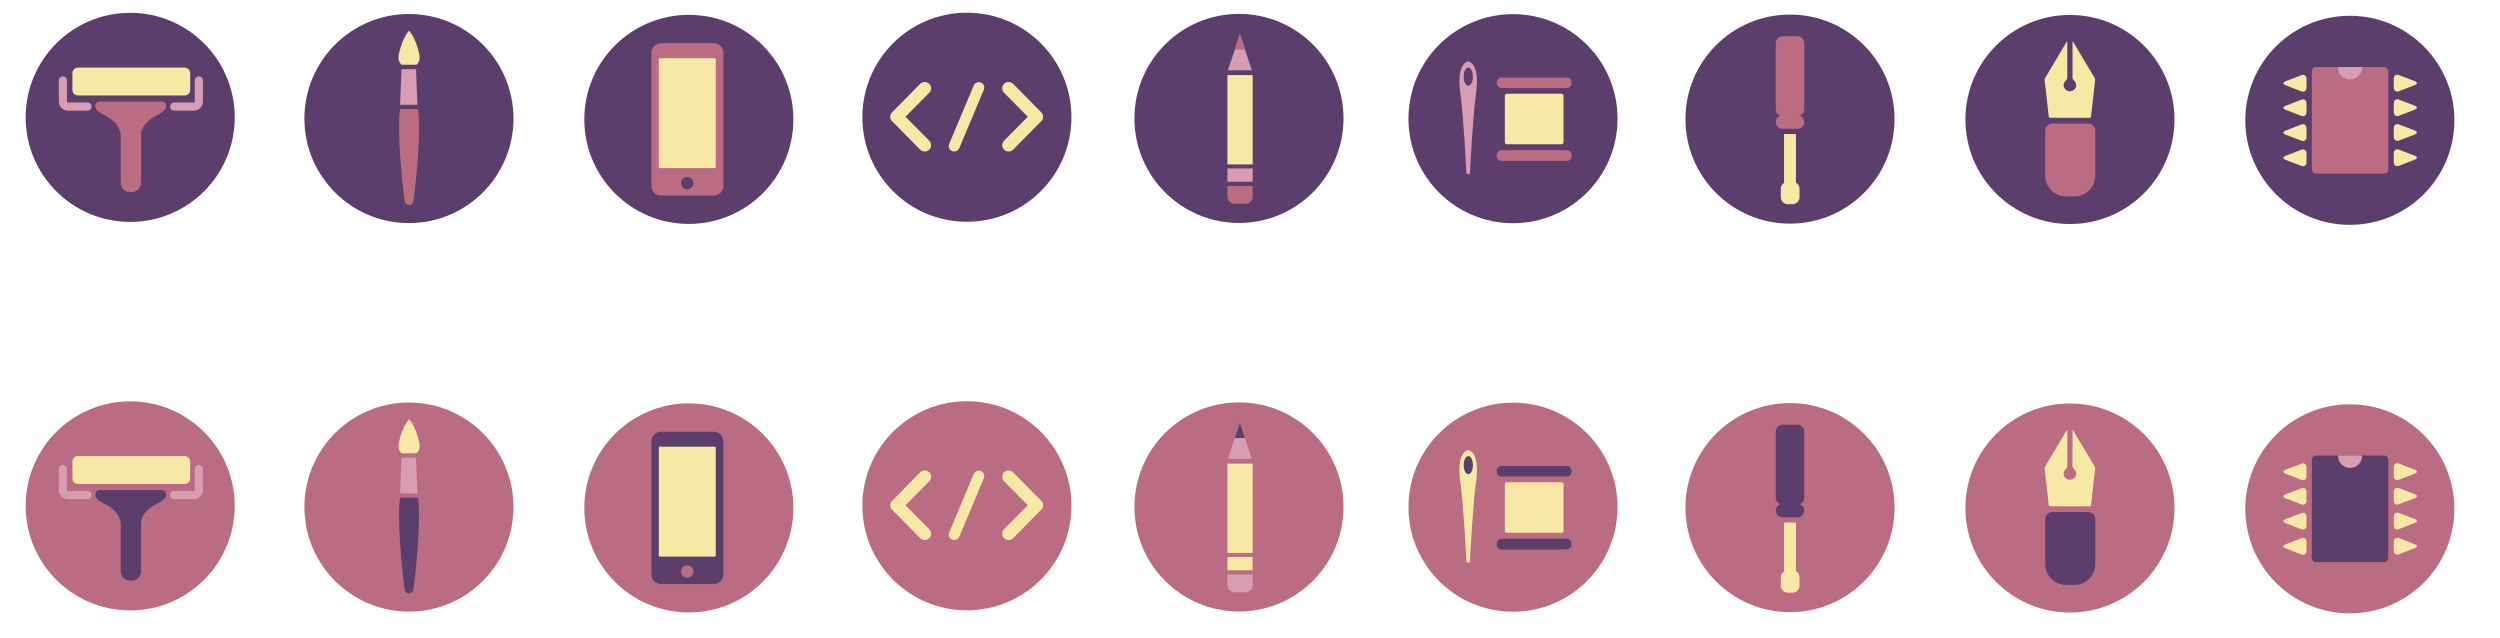 <?xml version="1.0" encoding="utf-8"?>
<!-- Generator: Adobe Illustrator 15.0.0, SVG Export Plug-In . SVG Version: 6.00 Build 0)  -->
<!DOCTYPE svg PUBLIC "-//W3C//DTD SVG 1.1//EN" "http://www.w3.org/Graphics/SVG/1.1/DTD/svg11.dtd">
<svg version="1.1" id="Layer_1" xmlns="http://www.w3.org/2000/svg" xmlns:xlink="http://www.w3.org/1999/xlink" x="0px" y="0px"
	 width="980px" height="250px" viewBox="0 0 980 250" enable-background="new 0 0 980 250" xml:space="preserve">
<g>
	<circle fill="#5C3E6C" cx="51.032" cy="46.006" r="40.979"/>
	<g>
		<path fill="#F8E8A5" d="M74.539,35.292c0,1.172-0.951,2.123-2.121,2.123H30.513c-1.171,0-2.121-0.951-2.121-2.123v-6.665
			c0-1.171,0.95-2.121,2.121-2.121h41.905c1.172,0,2.121,0.95,2.121,2.121V35.292z"/>
		<path fill="#D89DB2" d="M34.332,43.38h-7.791c-1.918,0-3.48-1.665-3.48-3.712v-8.134c0-0.878,0.713-1.591,1.591-1.591
			c0.879,0,1.592,0.713,1.592,1.591v8.134c0,0.329,0.192,0.53,0.297,0.53h7.791c0.879,0,1.591,0.712,1.591,1.591
			C35.923,42.668,35.211,43.38,34.332,43.38z"/>
		<path fill="#D89DB2" d="M76.089,43.38h-7.826c-0.878,0-1.592-0.712-1.592-1.591c0-0.879,0.714-1.591,1.592-1.591h7.826
			c0.081,0,0.277-0.186,0.277-0.53v-8.134c0-0.878,0.712-1.591,1.591-1.591s1.592,0.713,1.592,1.591v8.134
			C79.55,41.715,77.997,43.38,76.089,43.38z"/>
		<path fill="#BA6D82" d="M65.109,41.458c0-0.892-0.703-1.612-1.583-1.651c-0.01-0.004-0.016-0.007-0.016-0.007h-0.058h-1.466
			H51.584h-0.559h-0.126h-10.4h-1.468h-0.057c0,0-0.006,0.002-0.016,0.007c-0.881,0.04-1.584,0.759-1.584,1.651
			c0,0.046,0.01,0.092,0.013,0.138c-0.118,0.9,0.575,2.101,3.443,3.508c6.483,3.183,6.483,7.425,6.483,8.221v18.3
			c0,2.051,1.662,3.713,3.712,3.713h0.559c2.051,0,3.712-1.662,3.712-3.713V52.021c0.343-1.699,1.617-4.591,6.356-6.917
			c2.869-1.409,3.561-2.608,3.442-3.51C65.099,41.548,65.109,41.505,65.109,41.458z"/>
	</g>
</g>
<g>
	<circle fill="#5C3E6C" cx="160.306" cy="46.473" r="40.979"/>
	<g>
		<path fill="#F8E8A5" d="M157.442,25.374h5.812c0.945-0.725,1.607-2.109,0.972-4.745c-1.449-6.031-3.645-8.321-3.878-8.603
			c-0.234,0.28-2.431,2.571-3.88,8.603C155.834,23.265,156.497,24.649,157.442,25.374z"/>
		<polygon fill="#D89DB2" points="163.072,27.13 160.348,27.13 160.111,27.13 157.387,27.13 156.828,41.088 160.111,41.088 
			160.348,41.088 163.63,41.088 		"/>
		<path fill="#BA6D82" d="M163.867,42.763h-3.519h-3.52c0,0-1.645,8.507,1.76,35.778c0,0,0.114,1.764,1.759,1.764
			c1.646,0,1.759-1.764,1.759-1.764C165.512,51.271,163.867,42.763,163.867,42.763z"/>
	</g>
</g>
<g>
	<circle fill="#5C3E6C" cx="270.026" cy="46.798" r="40.98"/>
	<g>
		<path fill="#BA6D82" d="M283.55,72.904c0,2.07-1.678,3.748-3.748,3.748h-20.693c-2.07,0-3.748-1.678-3.748-3.748V20.691
			c0-2.071,1.678-3.748,3.748-3.748h20.693c2.069,0,3.748,1.677,3.748,3.748V72.904z"/>
		<g>
			<path fill="#F8E8A5" d="M280.582,65.537c0,0.198-0.163,0.36-0.361,0.36H258.61c-0.199,0-0.361-0.162-0.361-0.36V23.161
				c0-0.198,0.162-0.36,0.361-0.36h21.611c0.198,0,0.361,0.162,0.361,0.36V65.537z"/>
		</g>
		<circle fill="#5C3E6C" cx="269.392" cy="71.758" r="2.417"/>
	</g>
</g>
<g>
	<circle fill="#5C3E6C" cx="811.422" cy="46.839" r="40.979"/>
	<g>
		<g>
			<path fill="#F8E8A5" d="M812.721,16.522c-0.159-0.263-0.291-0.227-0.291,0.081v13.896c0,0.307,0.191,0.723,0.423,0.924
				c0,0,1.018,0.884,1.018,1.88c0,1.368-1.11,2.477-2.479,2.477s-2.478-1.109-2.478-2.477c0-1.002,1.031-1.89,1.031-1.89
				c0.232-0.201,0.424-0.616,0.424-0.922V16.564c0-0.308-0.129-0.344-0.288-0.081l-8.295,13.909c-0.193,0.24-0.321,0.686-0.289,0.99
				l1.604,14.249c0.028,0.305,0.304,0.557,0.609,0.557h7.127c0.306,0,0.807,0,1.116,0h7.124c0.308,0,0.582-0.251,0.609-0.557
				l1.604-14.249c0.033-0.305-0.096-0.75-0.289-0.99L812.721,16.522z"/>
		</g>
		<path fill="#BA6D82" d="M818.56,48.422h-14.054c-1.544,0-2.792,1.25-2.792,2.792v0.775v9.721v7.134
			c0,4.498,3.646,8.143,8.146,8.143h3.348c4.497,0,8.145-3.646,8.145-8.143V61.71V51.99v-0.776
			C821.352,49.672,820.102,48.422,818.56,48.422z"/>
	</g>
</g>
<g>
	<circle fill="#5C3E6C" cx="921.142" cy="47.164" r="40.979"/>
	<g>
		<g>
			<path fill="#BA6D82" d="M936.205,66.365c0,0.931-0.762,1.694-1.695,1.694h-26.578c-0.934,0-1.695-0.764-1.695-1.694V27.947
				c0-0.933,0.762-1.694,1.695-1.694h26.578c0.934,0,1.695,0.762,1.695,1.694V66.365z"/>
		</g>
		<path fill="#D89DB2" d="M916.507,26.433c0,2.602,2.11,4.712,4.712,4.712s4.713-2.11,4.713-4.712c0-0.06-0.008-0.121-0.01-0.18
			h-9.408C916.512,26.312,916.507,26.373,916.507,26.433"/>
		<g>
			<path fill="#F8E8A5" d="M904.145,34.402c0,1.197-0.914,1.824-2.029,1.395l-6.198-2.378c-1.116-0.43-1.116-1.131,0-1.56
				l6.198-2.38c1.115-0.429,2.029,0.199,2.029,1.396V34.402z"/>
		</g>
		<g>
			<path fill="#F8E8A5" d="M904.145,44.022c0,1.196-0.914,1.824-2.029,1.395l-6.198-2.38c-1.116-0.428-1.116-1.13,0-1.559
				l6.198-2.379c1.115-0.429,2.029,0.198,2.029,1.396V44.022z"/>
		</g>
		<g>
			<path fill="#F8E8A5" d="M904.145,53.752c0,1.196-0.914,1.824-2.029,1.396l-6.198-2.381c-1.116-0.429-1.116-1.13,0-1.559
				l6.198-2.381c1.115-0.429,2.029,0.199,2.029,1.395V53.752z"/>
		</g>
		<g>
			<path fill="#F8E8A5" d="M904.145,63.631c0,1.196-0.914,1.825-2.029,1.394l-6.198-2.38c-1.116-0.429-1.116-1.13,0-1.56
				l6.198-2.379c1.115-0.428,2.029,0.199,2.029,1.396V63.631z"/>
		</g>
		<g>
			<path fill="#F8E8A5" d="M938.368,34.352c0,1.196,0.915,1.823,2.03,1.395l6.195-2.379c1.117-0.43,1.117-1.13,0-1.56l-6.195-2.38
				c-1.115-0.429-2.03,0.199-2.03,1.395V34.352L938.368,34.352z"/>
		</g>
		<g>
			<path fill="#F8E8A5" d="M938.368,43.971c0,1.197,0.915,1.825,2.03,1.395l6.195-2.379c1.117-0.429,1.117-1.131,0-1.561
				l-6.195-2.379c-1.115-0.429-2.03,0.198-2.03,1.395V43.971L938.368,43.971z"/>
		</g>
		<g>
			<path fill="#F8E8A5" d="M938.368,53.702c0,1.196,0.915,1.823,2.03,1.395l6.195-2.38c1.117-0.428,1.117-1.13,0-1.561l-6.195-2.379
				c-1.115-0.429-2.03,0.199-2.03,1.396V53.702L938.368,53.702z"/>
		</g>
		<g>
			<path fill="#F8E8A5" d="M938.368,63.579c0,1.197,0.915,1.824,2.03,1.396l6.195-2.379c1.117-0.431,1.117-1.131,0-1.561
				l-6.195-2.379c-1.115-0.431-2.03,0.198-2.03,1.394V63.579L938.368,63.579z"/>
		</g>
	</g>
</g>
<g>
	<circle fill="#5C3E6C" cx="379.026" cy="45.96" r="40.98"/>
	<g>
		<path fill="#F8E8A5" d="M364.256,55.146c0.982,1.021,0.982,2.551,0,3.534c-0.508,0.471-1.098,0.706-1.726,0.706
			c-0.668,0-1.297-0.234-1.807-0.706l-11.03-11.188c-0.118-0.04-0.157-0.118-0.198-0.235c-0.038-0.04-0.116-0.079-0.116-0.079
			c-0.079-0.117-0.079-0.196-0.118-0.314c-0.08-0.039-0.118-0.117-0.118-0.157c-0.04-0.078-0.04-0.196-0.078-0.235
			c0-0.118-0.08-0.156-0.08-0.196c0-0.117,0-0.197,0-0.275c0-0.077-0.04-0.117-0.04-0.235c0-0.039,0.04-0.157,0.04-0.196
			c0-0.079,0-0.196,0-0.274c0-0.079,0.08-0.117,0.08-0.157c0.038-0.118,0.038-0.197,0.078-0.314c0-0.039,0.038-0.039,0.038-0.079
			c0.08-0.117,0.119-0.273,0.198-0.353c0,0,0-0.079,0.079-0.079c0.038-0.079,0.118-0.196,0.235-0.274l11.03-11.187
			c0.981-0.942,2.591-0.942,3.532,0c0.982,0.981,0.982,2.551,0,3.532l-9.302,9.382L364.256,55.146z"/>
		<path fill="#F8E8A5" d="M372.081,56.402l9.619-22.885c0.471-1.098,1.726-1.609,2.865-1.138c1.06,0.431,1.57,1.728,1.099,2.787
			l-9.618,22.924c-0.352,0.824-1.176,1.295-2.001,1.295c-0.236,0-0.55-0.039-0.785-0.156C372.12,58.795,371.611,57.5,372.081,56.402
			z"/>
		<path fill="#F8E8A5" d="M408.481,47.178c0,0,0,0.039-0.04,0.039c-0.079,0.08-0.157,0.196-0.274,0.275l-11.03,11.188
			c-0.473,0.471-1.139,0.706-1.768,0.706c-0.667,0-1.256-0.234-1.766-0.706c-0.982-0.982-0.982-2.513,0-3.534l9.303-9.382
			l-9.303-9.382c-0.982-0.98-0.982-2.55,0-3.532c0.941-0.942,2.551-0.942,3.533,0l11.03,11.188c0.117,0.078,0.195,0.196,0.274,0.274
			c0.04,0,0.04,0.079,0.04,0.079c0.079,0.156,0.156,0.235,0.195,0.353c0,0.039,0.041,0.039,0.041,0.079
			c0.037,0.118,0.037,0.196,0.116,0.354c0,0.04,0.041,0.04,0.041,0.118s0,0.195,0,0.274c0,0.039,0.037,0.157,0.037,0.196
			s-0.037,0.158-0.037,0.196c0,0.118,0,0.197,0,0.314c0,0.039-0.041,0.039-0.041,0.079c-0.079,0.157-0.079,0.275-0.116,0.354
			c0,0.039-0.041,0.039-0.041,0.118C408.637,46.902,408.56,47.02,408.481,47.178z"/>
	</g>
</g>
<g>
	<circle fill="#5C3E6C" cx="485.68" cy="46.425" r="40.98"/>
	<g>
		<polygon fill="#D89DB2" points="490.729,27.554 486.038,13.419 481.347,27.554 		"/>
		<polygon fill="#BA6D82" points="488.028,19.417 486.038,13.419 484.047,19.417 		"/>
		<g>
			<path fill="#F8E8A5" d="M481.385,29.429c-0.127,0-0.233,0.104-0.233,0.231v34.558c0,0.128,0.107,0.233,0.233,0.233h9.433
				c0.128,0,0.232-0.105,0.232-0.233V29.66c0-0.127-0.105-0.231-0.232-0.231H481.385z"/>
		</g>
		<rect x="481.152" y="66.023" fill="#D89DB2" width="9.897" height="5.218"/>
		<path fill="#BA6D82" d="M481.152,72.901v4.276c0,1.491,1.268,2.702,2.83,2.702h4.239c1.56,0,2.828-1.21,2.828-2.702v-4.276
			H481.152z"/>
	</g>
</g>
<g>
	<path fill="#5C3E6C" d="M660.699,46.688c0,22.631,18.345,40.977,40.979,40.977c22.633,0,40.981-18.346,40.981-40.977
		c0-22.634-18.349-40.98-40.981-40.98C679.044,5.708,660.699,24.054,660.699,46.688z"/>
	<g>
		<path fill="#BA6D82" d="M707.264,42.834c0,1.502-1.269,2.72-2.828,2.72h-5.514c-1.562,0-2.829-1.217-2.829-2.72v-25.95
			c0-1.501,1.27-2.72,2.829-2.72h5.514c1.562,0,2.828,1.218,2.828,2.72V42.834z"/>
		<rect x="699.346" y="52.537" fill="#F8E8A5" width="4.666" height="23.767"/>
		<path fill="#F8E8A5" d="M698.072,77.327c0,1.501,1.267,2.719,2.829,2.719h1.694c1.562,0,2.828-1.218,2.828-2.719v-3.339
			c0-1.502-1.269-2.72-2.828-2.72h-1.694c-1.563,0-2.829,1.218-2.829,2.72V77.327z"/>
		<path fill="#BA6D82" d="M707.264,47.831c0,1.468-1.19,2.658-2.661,2.658h-5.849c-1.471,0-2.661-1.19-2.661-2.658l0,0
			c0-1.47,1.19-2.661,2.661-2.661h5.85C706.073,45.171,707.264,46.361,707.264,47.831L707.264,47.831z"/>
	</g>
</g>
<g>
	<circle fill="#5C3E6C" cx="593.099" cy="46.521" r="40.981"/>
	<g>
		<path fill="#D89DB2" d="M577.906,26.188c-0.91-1.779-2.104-2.064-2.234-2.09c-0.094-0.02-0.191-0.02-0.285,0
			c-0.131,0.026-1.323,0.312-2.236,2.09c-1.1,2.15-1.346,5.552-0.73,10.108c1.416,10.476,2.381,31.104,2.391,31.312
			c0.016,0.383,0.334,0.685,0.716,0.685c0.383,0,0.701-0.302,0.719-0.685c0.01-0.208,0.973-20.835,2.389-31.312
			C579.255,31.74,579.007,28.338,577.906,26.188z"/>
		<ellipse fill="#5C3E6C" cx="575.58" cy="30.037" rx="1.809" ry="3.565"/>
		<path fill="#F8E8A5" d="M612.902,55.765c0,0.442-0.359,0.799-0.8,0.799h-21.4c-0.44,0-0.801-0.356-0.801-0.799V37.549
			c0-0.441,0.36-0.799,0.801-0.799h21.4c0.44,0,0.8,0.357,0.8,0.799V55.765z"/>
		<path fill="#BA6D82" d="M586.709,32.451c0-1.142,0.814-2.068,1.821-2.068h25.745c1.005,0,1.819,0.926,1.819,2.068l0,0
			c0,1.141-0.814,2.067-1.819,2.067H588.53C587.523,34.518,586.709,33.592,586.709,32.451L586.709,32.451z"/>
		<path fill="#BA6D82" d="M586.709,60.986c0-1.162,0.814-2.102,1.821-2.102h25.745c1.005,0,1.819,0.94,1.819,2.102l0,0
			c0,1.161-0.814,2.104-1.819,2.104H588.53C587.523,63.09,586.709,62.147,586.709,60.986L586.709,60.986z"/>
	</g>
</g>
<circle fill="#BA6D82" cx="51.032" cy="198.303" r="40.979"/>
<path fill="#F8E8A5" d="M74.539,187.587c0,1.173-0.951,2.123-2.121,2.123H30.513c-1.171,0-2.121-0.95-2.121-2.123v-6.664
	c0-1.171,0.95-2.121,2.121-2.121h41.905c1.172,0,2.121,0.95,2.121,2.121V187.587z"/>
<path fill="#D89DB2" d="M34.332,195.676h-7.791c-1.918,0-3.48-1.666-3.48-3.713v-8.134c0-0.879,0.713-1.592,1.591-1.592
	c0.879,0,1.592,0.713,1.592,1.592v8.134c0,0.329,0.192,0.531,0.297,0.531h7.791c0.879,0,1.591,0.711,1.591,1.59
	C35.923,194.964,35.211,195.676,34.332,195.676z"/>
<path fill="#D89DB2" d="M76.089,195.676h-7.826c-0.878,0-1.592-0.712-1.592-1.592c0-0.879,0.714-1.59,1.592-1.59h7.826
	c0.081,0,0.277-0.187,0.277-0.531v-8.134c0-0.879,0.712-1.592,1.591-1.592s1.592,0.713,1.592,1.592v8.134
	C79.55,194.01,77.997,195.676,76.089,195.676z"/>
<path fill="#5C3E6C" d="M65.109,193.754c0-0.892-0.703-1.613-1.583-1.651c-0.01-0.004-0.016-0.008-0.016-0.008h-0.058h-1.466H51.584
	h-0.559h-0.126h-10.4h-1.468h-0.057c0,0-0.006,0.002-0.016,0.008c-0.881,0.038-1.584,0.76-1.584,1.651
	c0,0.047,0.01,0.091,0.013,0.138c-0.118,0.899,0.575,2.1,3.443,3.508c6.483,3.184,6.483,7.426,6.483,8.221v18.301
	c0,2.052,1.662,3.713,3.712,3.713h0.559c2.051,0,3.712-1.661,3.712-3.713v-19.604c0.343-1.699,1.617-4.592,6.356-6.918
	c2.869-1.408,3.561-2.608,3.442-3.51C65.099,193.843,65.109,193.801,65.109,193.754z"/>
<circle fill="#BA6D82" cx="160.306" cy="198.768" r="40.979"/>
<path fill="#F8E8A5" d="M157.442,177.669h5.812c0.945-0.725,1.607-2.109,0.972-4.744c-1.449-6.032-3.645-8.321-3.878-8.603
	c-0.234,0.279-2.431,2.57-3.88,8.603C155.834,175.56,156.497,176.944,157.442,177.669z"/>
<polygon fill="#D89DB2" points="163.072,179.426 160.348,179.426 160.111,179.426 157.387,179.426 156.828,193.384 160.111,193.384 
	160.348,193.384 163.63,193.384 "/>
<path fill="#5C3E6C" d="M163.867,195.059h-3.519h-3.52c0,0-1.645,8.508,1.76,35.778c0,0,0.114,1.765,1.759,1.765
	c1.646,0,1.759-1.765,1.759-1.765C165.512,203.566,163.867,195.059,163.867,195.059z"/>
<circle fill="#BA6D82" cx="270.026" cy="199.094" r="40.98"/>
<path fill="#5C3E6C" d="M283.55,225.2c0,2.069-1.678,3.748-3.748,3.748h-20.693c-2.07,0-3.748-1.679-3.748-3.748v-52.214
	c0-2.07,1.678-3.747,3.748-3.747h20.693c2.069,0,3.748,1.677,3.748,3.747V225.2z"/>
<g>
	<path fill="#F8E8A5" d="M280.582,217.833c0,0.197-0.163,0.358-0.361,0.358H258.61c-0.199,0-0.361-0.161-0.361-0.358v-42.376
		c0-0.198,0.162-0.36,0.361-0.36h21.611c0.198,0,0.361,0.162,0.361,0.36V217.833z"/>
</g>
<circle fill="#BA6D82" cx="269.392" cy="224.054" r="2.417"/>
<circle fill="#BA6D82" cx="811.422" cy="199.135" r="40.979"/>
<g>
	<path fill="#F8E8A5" d="M812.721,168.818c-0.159-0.264-0.291-0.229-0.291,0.079v13.896c0,0.308,0.191,0.723,0.423,0.925
		c0,0,1.018,0.884,1.018,1.881c0,1.366-1.11,2.476-2.479,2.476s-2.478-1.109-2.478-2.476c0-1.003,1.031-1.891,1.031-1.891
		c0.232-0.2,0.424-0.615,0.424-0.921v-13.929c0-0.307-0.129-0.344-0.288-0.082l-8.295,13.909c-0.193,0.241-0.321,0.687-0.289,0.991
		l1.604,14.249c0.028,0.304,0.304,0.556,0.609,0.556h7.127c0.306,0,0.807,0,1.116,0h7.124c0.308,0,0.582-0.252,0.609-0.556
		l1.604-14.249c0.033-0.305-0.096-0.75-0.289-0.991L812.721,168.818z"/>
</g>
<path fill="#5C3E6C" d="M818.56,200.719h-14.054c-1.544,0-2.792,1.25-2.792,2.792v0.775v9.72v7.135c0,4.498,3.646,8.144,8.146,8.144
	h3.348c4.497,0,8.145-3.647,8.145-8.144v-7.135v-9.72v-0.777C821.352,201.967,820.102,200.719,818.56,200.719z"/>
<circle fill="#BA6D82" cx="921.142" cy="199.46" r="40.979"/>
<g>
	<path fill="#5C3E6C" d="M936.205,218.661c0,0.931-0.762,1.694-1.695,1.694h-26.578c-0.934,0-1.695-0.764-1.695-1.694v-38.419
		c0-0.933,0.762-1.694,1.695-1.694h26.578c0.934,0,1.695,0.762,1.695,1.694V218.661z"/>
</g>
<path fill="#D89DB2" d="M916.507,178.728c0,2.603,2.11,4.712,4.712,4.712s4.713-2.109,4.713-4.712c0-0.06-0.008-0.12-0.01-0.18
	h-9.408C916.512,178.607,916.507,178.668,916.507,178.728"/>
<g>
	<path fill="#F8E8A5" d="M904.145,186.696c0,1.198-0.914,1.825-2.029,1.396l-6.198-2.379c-1.116-0.429-1.116-1.131,0-1.56
		l6.198-2.381c1.115-0.428,2.029,0.2,2.029,1.396V186.696z"/>
</g>
<g>
	<path fill="#F8E8A5" d="M904.145,196.317c0,1.196-0.914,1.824-2.029,1.396l-6.198-2.381c-1.116-0.429-1.116-1.13,0-1.559
		l6.198-2.379c1.115-0.431,2.029,0.197,2.029,1.394V196.317z"/>
</g>
<g>
	<path fill="#F8E8A5" d="M904.145,206.049c0,1.196-0.914,1.824-2.029,1.396l-6.198-2.381c-1.116-0.429-1.116-1.13,0-1.559
		l6.198-2.381c1.115-0.429,2.029,0.197,2.029,1.394V206.049z"/>
</g>
<g>
	<path fill="#F8E8A5" d="M904.145,215.927c0,1.196-0.914,1.824-2.029,1.395l-6.198-2.381c-1.116-0.429-1.116-1.131,0-1.56
		l6.198-2.379c1.115-0.428,2.029,0.198,2.029,1.396V215.927z"/>
</g>
<g>
	<path fill="#F8E8A5" d="M938.368,186.646c0,1.196,0.915,1.824,2.03,1.396l6.195-2.379c1.117-0.431,1.117-1.13,0-1.561l-6.195-2.379
		c-1.115-0.431-2.03,0.197-2.03,1.394V186.646L938.368,186.646z"/>
</g>
<g>
	<path fill="#F8E8A5" d="M938.368,196.267c0,1.196,0.915,1.825,2.03,1.395l6.195-2.379c1.117-0.429,1.117-1.131,0-1.562
		l-6.195-2.379c-1.115-0.428-2.03,0.198-2.03,1.396V196.267L938.368,196.267z"/>
</g>
<g>
	<path fill="#F8E8A5" d="M938.368,205.998c0,1.196,0.915,1.822,2.03,1.394l6.195-2.379c1.117-0.428,1.117-1.13,0-1.561l-6.195-2.379
		c-1.115-0.429-2.03,0.198-2.03,1.396V205.998L938.368,205.998z"/>
</g>
<g>
	<path fill="#F8E8A5" d="M938.368,215.875c0,1.196,0.915,1.824,2.03,1.396l6.195-2.379c1.117-0.431,1.117-1.132,0-1.561
		l-6.195-2.379c-1.115-0.431-2.03,0.197-2.03,1.394V215.875L938.368,215.875z"/>
</g>
<circle fill="#BA6D82" cx="379.026" cy="198.256" r="40.98"/>
<path fill="#F8E8A5" d="M364.256,207.44c0.982,1.021,0.982,2.552,0,3.534c-0.508,0.472-1.098,0.706-1.726,0.706
	c-0.668,0-1.297-0.234-1.807-0.706l-11.03-11.187c-0.118-0.041-0.157-0.118-0.198-0.237c-0.038-0.038-0.116-0.077-0.116-0.077
	c-0.079-0.118-0.079-0.195-0.118-0.314c-0.08-0.04-0.118-0.118-0.118-0.158c-0.04-0.078-0.04-0.196-0.078-0.235
	c0-0.118-0.08-0.156-0.08-0.195c0-0.118,0-0.198,0-0.275c0-0.078-0.04-0.116-0.04-0.236c0-0.039,0.04-0.155,0.04-0.196
	c0-0.077,0-0.195,0-0.273c0-0.079,0.08-0.118,0.08-0.157c0.038-0.118,0.038-0.197,0.078-0.313c0-0.041,0.038-0.041,0.038-0.08
	c0.08-0.118,0.119-0.273,0.198-0.353c0,0,0-0.079,0.079-0.079c0.038-0.08,0.118-0.196,0.235-0.273l11.03-11.188
	c0.981-0.942,2.591-0.942,3.532,0c0.982,0.981,0.982,2.552,0,3.53l-9.302,9.383L364.256,207.44z"/>
<path fill="#F8E8A5" d="M372.081,208.697l9.619-22.885c0.471-1.098,1.726-1.609,2.865-1.139c1.06,0.431,1.57,1.729,1.099,2.787
	l-9.618,22.925c-0.352,0.824-1.176,1.295-2.001,1.295c-0.236,0-0.55-0.039-0.785-0.155
	C372.12,211.092,371.611,209.796,372.081,208.697z"/>
<path fill="#F8E8A5" d="M408.481,199.474c0,0,0,0.039-0.04,0.039c-0.079,0.079-0.157,0.195-0.274,0.275l-11.03,11.187
	c-0.473,0.472-1.139,0.706-1.768,0.706c-0.667,0-1.256-0.234-1.766-0.706c-0.982-0.982-0.982-2.513,0-3.534l9.303-9.382
	l-9.303-9.381c-0.982-0.98-0.982-2.551,0-3.532c0.941-0.942,2.551-0.942,3.533,0l11.03,11.188c0.117,0.077,0.195,0.195,0.274,0.273
	c0.04,0,0.04,0.079,0.04,0.079c0.079,0.157,0.156,0.234,0.195,0.353c0,0.039,0.041,0.039,0.041,0.08
	c0.037,0.118,0.037,0.195,0.116,0.353c0,0.041,0.041,0.041,0.041,0.118c0,0.078,0,0.196,0,0.273c0,0.041,0.037,0.157,0.037,0.198
	c0,0.038-0.037,0.156-0.037,0.195c0,0.118,0,0.196,0,0.314c0,0.039-0.041,0.039-0.041,0.079c-0.079,0.155-0.079,0.273-0.116,0.354
	c0,0.038-0.041,0.038-0.041,0.118C408.637,199.196,408.56,199.314,408.481,199.474z"/>
<circle fill="#BA6D82" cx="485.68" cy="198.722" r="40.98"/>
<polygon fill="#D89DB2" points="490.729,179.851 486.038,165.714 481.347,179.851 "/>
<polygon fill="#5C3E6C" points="488.028,171.713 486.038,165.714 484.047,171.713 "/>
<g>
	<path fill="#F8E8A5" d="M481.385,181.724c-0.127,0-0.233,0.104-0.233,0.232v34.559c0,0.128,0.107,0.232,0.233,0.232h9.433
		c0.128,0,0.232-0.104,0.232-0.232v-34.559c0-0.128-0.105-0.232-0.232-0.232H481.385z"/>
</g>
<rect x="481.152" y="218.319" fill="#F8E8A5" width="9.897" height="5.218"/>
<path fill="#D89DB2" d="M481.152,225.196v4.277c0,1.491,1.268,2.701,2.83,2.701h4.239c1.56,0,2.828-1.21,2.828-2.701v-4.277H481.152
	z"/>
<path fill="#BA6D82" d="M660.699,198.983c0,22.632,18.345,40.978,40.979,40.978c22.633,0,40.981-18.346,40.981-40.978
	c0-22.635-18.349-40.98-40.981-40.98C679.044,158.003,660.699,176.349,660.699,198.983z"/>
<path fill="#5C3E6C" d="M707.264,195.131c0,1.5-1.269,2.718-2.828,2.718h-5.514c-1.562,0-2.829-1.218-2.829-2.718v-25.952
	c0-1.501,1.27-2.718,2.829-2.718h5.514c1.562,0,2.828,1.217,2.828,2.718V195.131z"/>
<rect x="699.346" y="204.833" fill="#F8E8A5" width="4.666" height="23.767"/>
<path fill="#F8E8A5" d="M698.072,229.623c0,1.501,1.267,2.719,2.829,2.719h1.694c1.562,0,2.828-1.218,2.828-2.719v-3.339
	c0-1.503-1.269-2.72-2.828-2.72h-1.694c-1.563,0-2.829,1.217-2.829,2.72V229.623z"/>
<path fill="#5C3E6C" d="M707.264,200.127c0,1.468-1.19,2.658-2.661,2.658h-5.849c-1.471,0-2.661-1.19-2.661-2.658l0,0
	c0-1.472,1.19-2.662,2.661-2.662h5.85C706.073,197.467,707.264,198.655,707.264,200.127L707.264,200.127z"/>
<circle fill="#BA6D82" cx="593.099" cy="198.816" r="40.981"/>
<path fill="#F8E8A5" d="M577.906,178.483c-0.91-1.78-2.104-2.064-2.234-2.09c-0.094-0.021-0.191-0.021-0.285,0
	c-0.131,0.025-1.323,0.31-2.236,2.09c-1.1,2.15-1.346,5.551-0.73,10.107c1.416,10.476,2.381,31.105,2.391,31.312
	c0.016,0.382,0.334,0.685,0.716,0.685c0.383,0,0.701-0.303,0.719-0.685c0.01-0.207,0.973-20.837,2.389-31.312
	C579.255,184.034,579.007,180.634,577.906,178.483z"/>
<ellipse fill="#5C3E6C" cx="575.58" cy="182.332" rx="1.809" ry="3.565"/>
<path fill="#F8E8A5" d="M612.902,208.061c0,0.442-0.359,0.799-0.8,0.799h-21.4c-0.44,0-0.801-0.356-0.801-0.799v-18.215
	c0-0.442,0.36-0.799,0.801-0.799h21.4c0.44,0,0.8,0.356,0.8,0.799V208.061z"/>
<path fill="#5C3E6C" d="M586.709,184.746c0-1.142,0.814-2.068,1.821-2.068h25.745c1.005,0,1.819,0.927,1.819,2.068l0,0
	c0,1.142-0.814,2.068-1.819,2.068H588.53C587.523,186.812,586.709,185.888,586.709,184.746L586.709,184.746z"/>
<path fill="#5C3E6C" d="M586.709,213.282c0-1.161,0.814-2.102,1.821-2.102h25.745c1.005,0,1.819,0.94,1.819,2.102l0,0
	c0,1.161-0.814,2.104-1.819,2.104H588.53C587.523,215.386,586.709,214.443,586.709,213.282L586.709,213.282z"/>
</svg>
